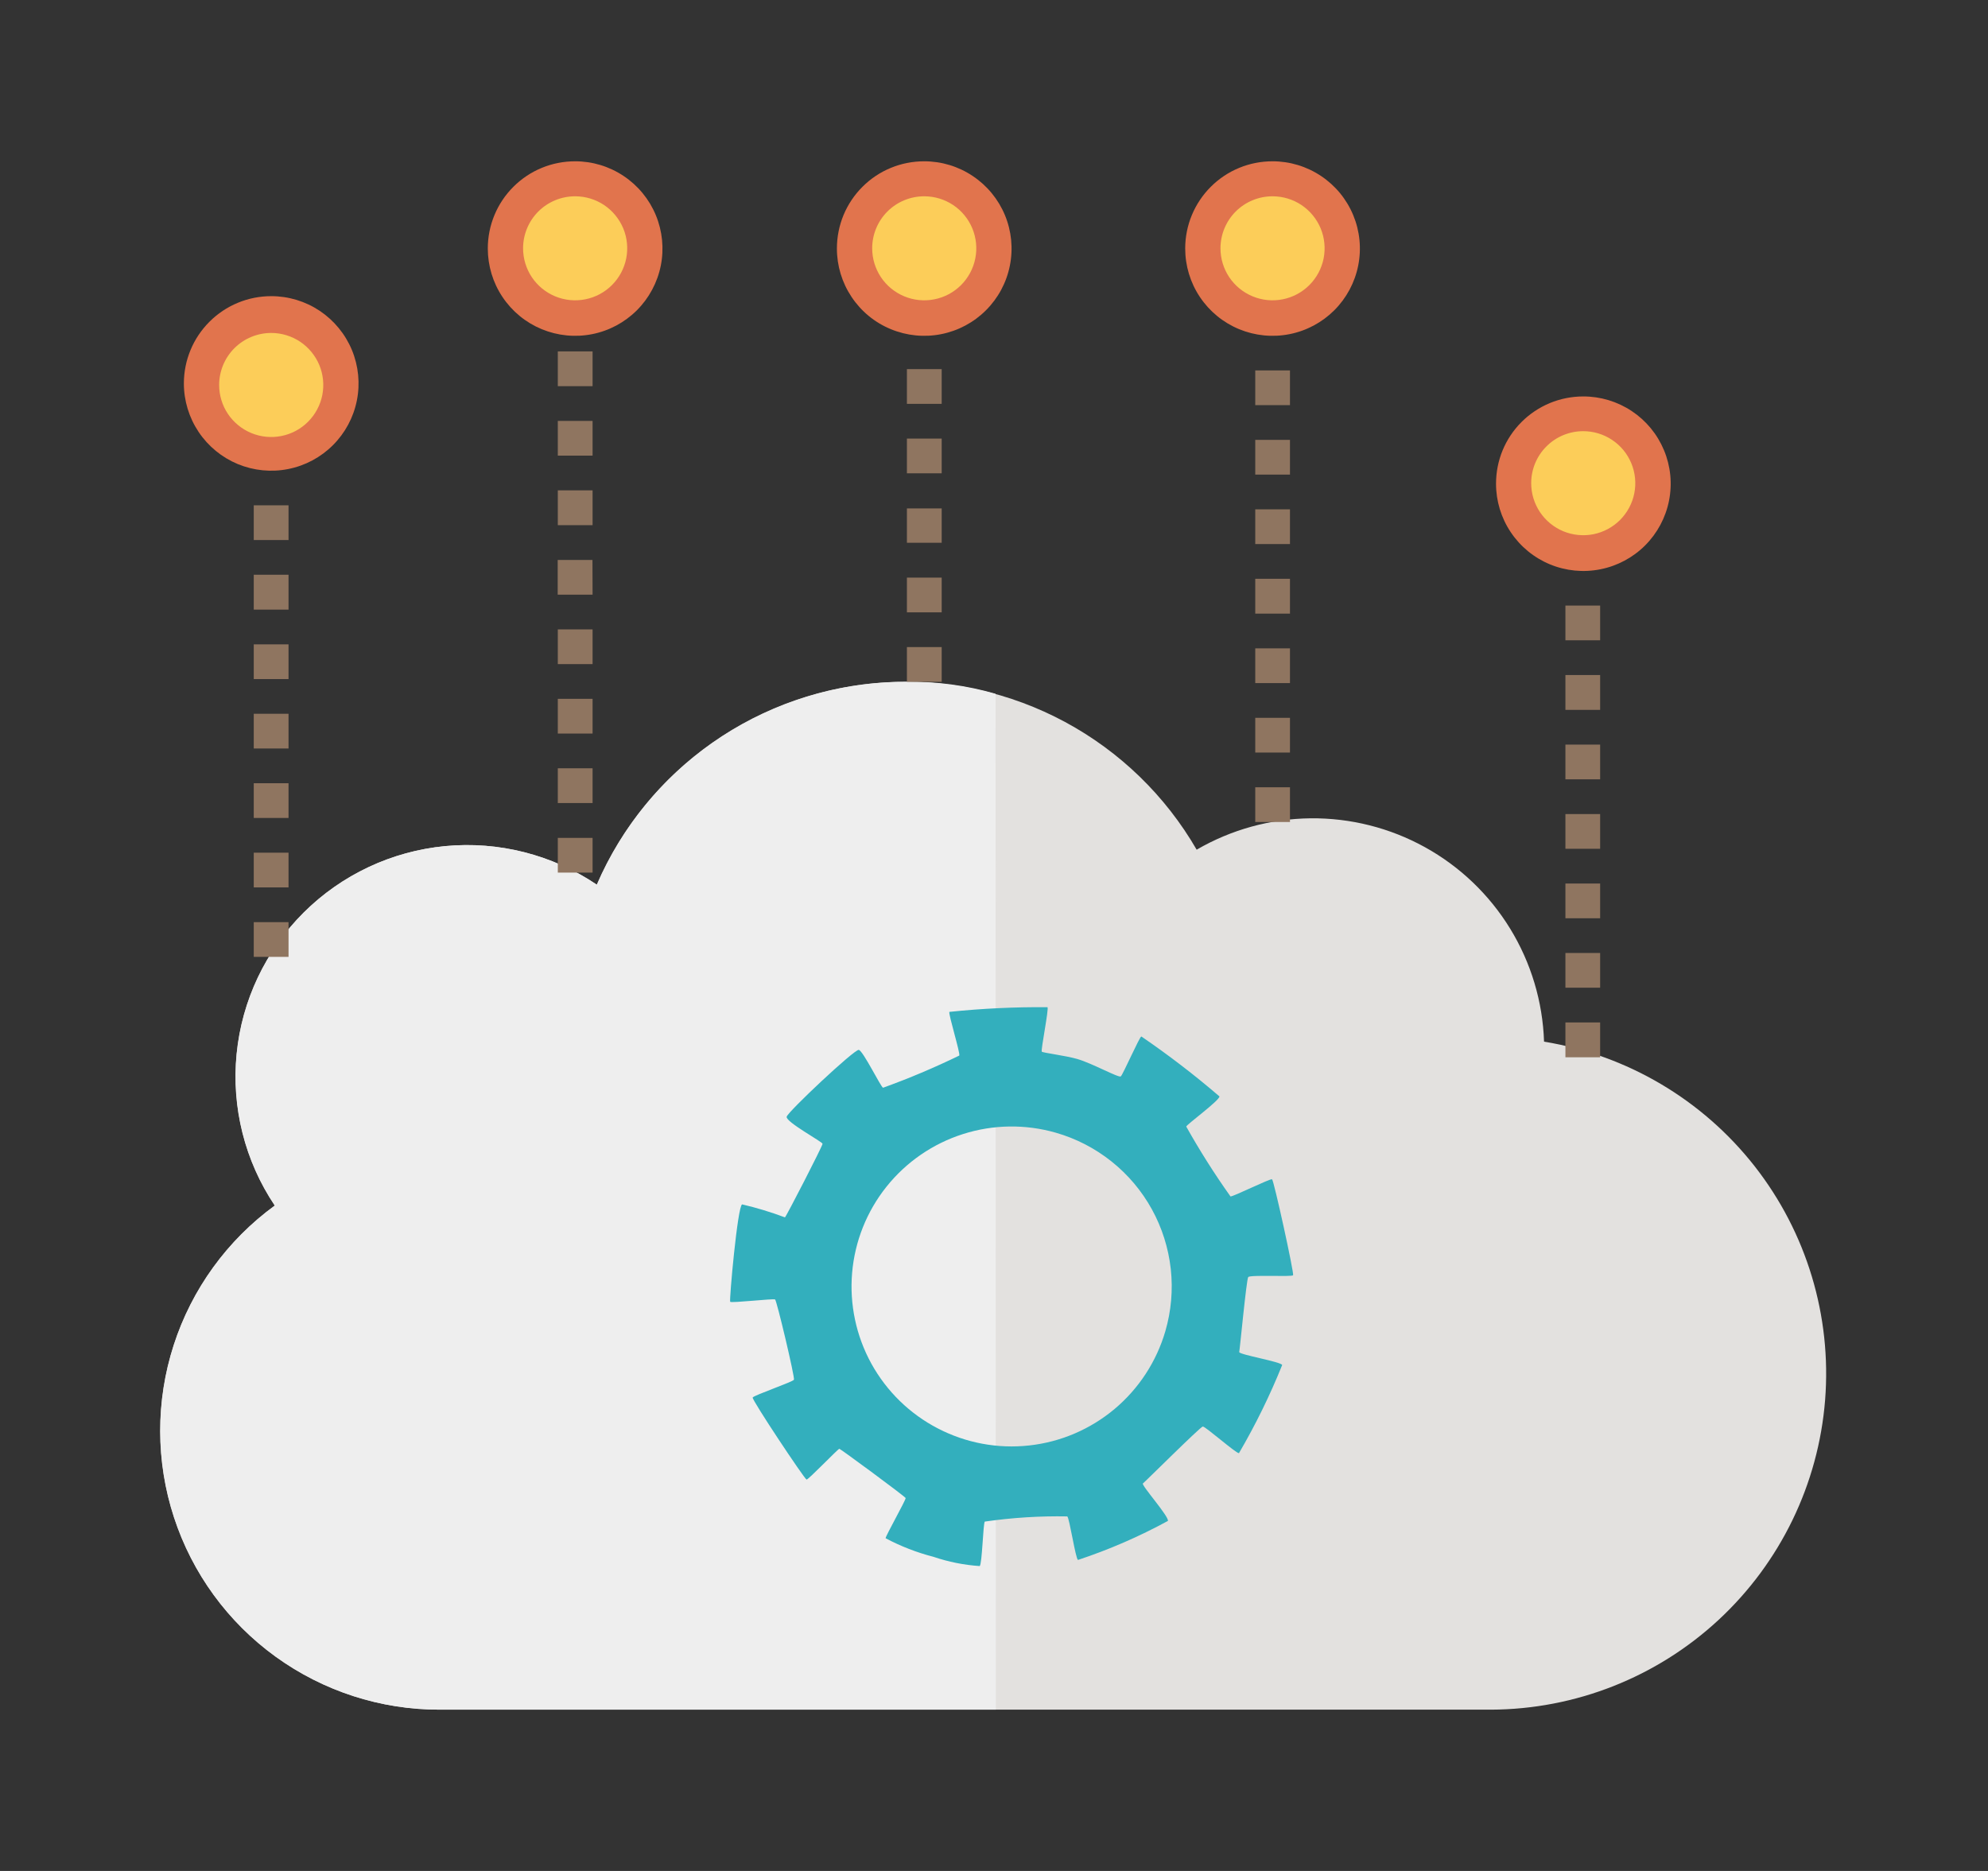<svg width="51" height="48" viewBox="0 0 51 48" fill="none" xmlns="http://www.w3.org/2000/svg">
<rect x="0" y="0" width="51" height="48" fill="#333333" stroke="none"/>
<path d="M39.611 26.724C39.577 25.699 39.278 24.701 38.742 23.826C38.206 22.951 37.452 22.23 36.554 21.734C35.656 21.238 34.644 20.983 33.618 20.994C32.592 21.006 31.586 21.283 30.699 21.799C29.899 20.415 28.73 19.281 27.322 18.522C25.915 17.764 24.323 17.411 22.727 17.505C21.13 17.598 19.591 18.133 18.281 19.049C16.971 19.966 15.942 21.229 15.309 22.697C14.166 21.926 12.791 21.577 11.419 21.707C10.047 21.838 8.763 22.442 7.787 23.414C6.811 24.387 6.204 25.668 6.069 27.039C5.934 28.41 6.28 29.785 7.048 30.929C5.827 31.819 4.919 33.072 4.455 34.509C3.99 35.947 3.993 37.494 4.462 38.929C4.931 40.365 5.843 41.615 7.067 42.501C8.291 43.387 9.764 43.864 11.275 43.862H38.249C40.414 43.854 42.497 43.033 44.085 41.562C45.673 40.09 46.649 38.077 46.821 35.92C46.992 33.763 46.346 31.62 45.011 29.917C43.675 28.214 41.748 27.074 39.611 26.724Z" fill="#E3E1DF"/>
<path d="M25.54 17.799C24.792 17.582 24.015 17.479 23.236 17.492C21.551 17.492 19.903 17.985 18.495 18.91C17.087 19.835 15.98 21.151 15.312 22.697C14.17 21.927 12.795 21.577 11.423 21.707C10.05 21.838 8.766 22.442 7.79 23.414C6.814 24.387 6.207 25.668 6.072 27.039C5.937 28.41 6.283 29.785 7.051 30.929C5.83 31.819 4.923 33.072 4.458 34.509C3.994 35.947 3.996 37.494 4.466 38.929C4.935 40.365 5.847 41.615 7.07 42.501C8.294 43.387 9.767 43.864 11.279 43.862H23.687H25.547L25.54 17.799Z" fill="#EEEEEE"/>
<path d="M31.784 37.282C32.208 36.556 32.579 35.8 32.893 35.02C32.87 34.936 31.774 34.753 31.791 34.686C31.808 34.619 31.975 32.827 32.022 32.764C32.068 32.7 33.143 32.764 33.173 32.717C33.203 32.67 32.679 30.278 32.633 30.255C32.586 30.231 31.631 30.705 31.567 30.695C31.157 30.119 30.778 29.52 30.432 28.903C30.432 28.857 31.284 28.236 31.284 28.129C30.645 27.58 29.976 27.066 29.28 26.591C29.237 26.591 28.806 27.572 28.753 27.615C28.699 27.659 28.028 27.282 27.634 27.168C27.333 27.081 26.756 27.011 26.726 26.981C26.696 26.951 26.913 25.873 26.872 25.84C26.032 25.833 25.191 25.873 24.355 25.96C24.328 26.02 24.639 27.021 24.609 27.081C23.973 27.39 23.32 27.666 22.655 27.906C22.605 27.906 22.141 26.955 22.031 26.935C21.921 26.915 20.214 28.52 20.181 28.65C20.148 28.78 21.099 29.294 21.102 29.344C21.106 29.394 20.164 31.222 20.137 31.232C19.779 31.098 19.412 30.986 19.039 30.899C18.922 30.932 18.705 33.361 18.732 33.398C18.759 33.435 19.84 33.311 19.884 33.338C19.927 33.365 20.395 35.34 20.368 35.397C20.341 35.453 19.336 35.797 19.309 35.854C19.283 35.91 20.645 37.956 20.692 37.959C20.739 37.963 21.503 37.165 21.533 37.169C21.563 37.172 23.22 38.393 23.233 38.433C23.246 38.473 22.719 39.404 22.719 39.464C23.108 39.671 23.521 39.831 23.948 39.941C24.331 40.071 24.729 40.151 25.133 40.178C25.196 40.125 25.22 39.1 25.263 39.037C25.964 38.936 26.672 38.891 27.38 38.904C27.437 38.95 27.59 39.978 27.654 40.021C28.451 39.757 29.223 39.422 29.961 39.02C29.998 38.914 29.27 38.096 29.32 38.059C29.37 38.023 30.793 36.605 30.856 36.598C30.92 36.591 31.701 37.282 31.784 37.282ZM29.895 34.155C29.667 34.934 29.214 35.627 28.592 36.149C27.97 36.67 27.208 36.996 26.401 37.084C25.595 37.173 24.78 37.021 24.06 36.647C23.339 36.274 22.746 35.695 22.354 34.985C21.963 34.274 21.791 33.464 21.86 32.656C21.929 31.848 22.236 31.078 22.742 30.445C23.248 29.811 23.931 29.341 24.704 29.095C25.477 28.848 26.306 28.836 27.086 29.06C27.606 29.209 28.091 29.46 28.514 29.797C28.937 30.134 29.289 30.551 29.55 31.025C29.811 31.498 29.975 32.019 30.035 32.556C30.094 33.093 30.046 33.637 29.895 34.155Z" fill="#33AFBD"/>
<path d="M15.202 22.387H14.31V21.496H15.202V22.387ZM15.202 20.602H14.31V19.71H15.202V20.602ZM15.202 18.82H14.31V17.929H15.202V18.82ZM15.202 17.038H14.31V16.147H15.202V17.038ZM15.202 15.256H14.307V14.365H15.199L15.202 15.256ZM15.202 13.474H14.31V12.58H15.202V13.474ZM15.202 11.689H14.31V10.798H15.202V11.689ZM15.202 9.907H14.31V9.016H15.202V9.907Z" fill="#8F7560"/>
<path d="M14.755 4.138C15.198 4.138 15.631 4.269 16 4.516C16.368 4.762 16.656 5.112 16.825 5.521C16.994 5.93 17.039 6.381 16.952 6.815C16.865 7.249 16.651 7.648 16.338 7.961C16.024 8.274 15.625 8.487 15.19 8.573C14.755 8.659 14.304 8.614 13.895 8.444C13.486 8.275 13.136 7.987 12.89 7.618C12.644 7.25 12.514 6.817 12.514 6.374C12.514 6.08 12.572 5.789 12.685 5.517C12.797 5.246 12.963 4.999 13.171 4.792C13.379 4.584 13.626 4.419 13.898 4.307C14.169 4.195 14.461 4.138 14.755 4.138Z" fill="#E1744D"/>
<path d="M24.158 17.492H23.266V16.601H24.158V17.492ZM24.158 15.71H23.266V14.819H24.158V15.71ZM24.158 13.925H23.266V13.044H24.158V13.925ZM24.158 12.143H23.266V11.252H24.158V12.143ZM24.158 10.361H23.266V9.47H24.158V10.361Z" fill="#8F7560"/>
<path d="M23.71 4.138C24.154 4.138 24.587 4.269 24.955 4.516C25.324 4.762 25.611 5.112 25.781 5.521C25.95 5.93 25.994 6.381 25.907 6.815C25.821 7.249 25.607 7.648 25.293 7.961C24.98 8.274 24.58 8.487 24.145 8.573C23.71 8.659 23.26 8.614 22.851 8.444C22.441 8.275 22.091 7.987 21.846 7.618C21.6 7.25 21.469 6.817 21.47 6.374C21.47 6.08 21.528 5.789 21.64 5.517C21.753 5.246 21.918 4.999 22.126 4.792C22.334 4.584 22.581 4.419 22.853 4.307C23.125 4.195 23.416 4.138 23.71 4.138Z" fill="#E1744D"/>
<path d="M33.093 21.089H32.202V20.198H33.093V21.089ZM33.093 19.307H32.202V18.416H33.093V19.307ZM33.093 17.525H32.202V16.634H33.093V17.525ZM33.093 15.743H32.202V14.849H33.093V15.743ZM33.093 13.958H32.202V13.067H33.093V13.958ZM33.093 12.176H32.202V11.285H33.093V12.176ZM33.093 10.394H32.202V9.503H33.093V10.394Z" fill="#8F7560"/>
<path d="M32.646 4.138C33.089 4.138 33.522 4.269 33.891 4.516C34.26 4.762 34.547 5.112 34.716 5.521C34.886 5.93 34.93 6.381 34.843 6.815C34.756 7.249 34.543 7.648 34.229 7.961C33.915 8.274 33.516 8.487 33.081 8.573C32.646 8.659 32.195 8.614 31.786 8.444C31.377 8.275 31.027 7.987 30.781 7.618C30.535 7.25 30.405 6.817 30.405 6.374C30.405 6.08 30.463 5.789 30.576 5.517C30.689 5.246 30.854 4.999 31.062 4.792C31.27 4.584 31.517 4.419 31.789 4.307C32.06 4.195 32.352 4.138 32.646 4.138Z" fill="#E1744D"/>
<path d="M41.05 27.125H40.159V26.231H41.05V27.125ZM41.05 25.34H40.159V24.449H41.05V25.34ZM41.05 23.558H40.159V22.667H41.05V23.558ZM41.05 21.776H40.159V20.885H41.05V21.776ZM41.05 19.994H40.159V19.103H41.05V19.994ZM41.05 18.212H40.159V17.318H41.05V18.212ZM41.05 16.427H40.159V15.536H41.05V16.427Z" fill="#8F7560"/>
<path d="M40.616 10.171C41.059 10.17 41.493 10.301 41.862 10.547C42.231 10.792 42.518 11.142 42.688 11.551C42.859 11.96 42.903 12.41 42.817 12.845C42.731 13.279 42.518 13.678 42.205 13.992C41.892 14.305 41.492 14.519 41.058 14.605C40.623 14.692 40.172 14.648 39.763 14.479C39.353 14.309 39.003 14.022 38.757 13.654C38.51 13.286 38.379 12.853 38.379 12.41C38.379 12.116 38.436 11.825 38.548 11.553C38.66 11.282 38.825 11.035 39.033 10.827C39.241 10.619 39.488 10.454 39.759 10.341C40.031 10.229 40.322 10.171 40.616 10.171Z" fill="#E1744D"/>
<path d="M7.402 24.549H6.51V23.658H7.402V24.549ZM7.402 22.767H6.51V21.876H7.402V22.767ZM7.402 20.985H6.51V20.094H7.402V20.985ZM7.402 19.203H6.51V18.312H7.402V19.203ZM7.402 17.422H6.51V16.531H7.402V17.422ZM7.402 15.64H6.51V14.745H7.402V15.64ZM7.402 13.855H6.51V12.964H7.402V13.855Z" fill="#8F7560"/>
<path d="M6.958 7.598C7.401 7.598 7.834 7.729 8.203 7.975C8.571 8.222 8.858 8.571 9.028 8.98C9.197 9.389 9.242 9.84 9.155 10.274C9.069 10.708 8.855 11.107 8.542 11.42C8.229 11.733 7.83 11.947 7.395 12.033C6.96 12.12 6.51 12.075 6.1 11.906C5.691 11.736 5.341 11.449 5.095 11.081C4.849 10.713 4.717 10.28 4.717 9.837C4.717 9.243 4.953 8.674 5.374 8.254C5.794 7.834 6.364 7.598 6.958 7.598Z" fill="#E1744D"/>
<path d="M6.958 8.542C7.222 8.542 7.48 8.621 7.7 8.767C7.919 8.914 8.091 9.123 8.192 9.366C8.293 9.61 8.319 9.879 8.268 10.138C8.216 10.396 8.089 10.634 7.902 10.821C7.715 11.008 7.477 11.135 7.218 11.186C6.959 11.238 6.691 11.211 6.447 11.11C6.203 11.009 5.994 10.838 5.847 10.619C5.7 10.399 5.622 10.141 5.622 9.877C5.622 9.523 5.763 9.184 6.013 8.933C6.264 8.683 6.603 8.542 6.958 8.542Z" fill="#FCCD59"/>
<path d="M14.755 5.036C15.019 5.036 15.277 5.114 15.497 5.26C15.716 5.407 15.887 5.616 15.989 5.859C16.09 6.103 16.116 6.372 16.065 6.631C16.013 6.89 15.886 7.127 15.699 7.314C15.512 7.501 15.274 7.628 15.015 7.679C14.756 7.731 14.488 7.704 14.243 7.603C13.999 7.502 13.791 7.331 13.644 7.112C13.497 6.892 13.419 6.634 13.419 6.37C13.419 6.016 13.56 5.677 13.81 5.426C14.061 5.176 14.4 5.036 14.755 5.036Z" fill="#FCCD59"/>
<path d="M23.71 5.036C23.974 5.036 24.233 5.114 24.452 5.26C24.672 5.407 24.843 5.616 24.944 5.859C25.045 6.103 25.072 6.372 25.02 6.631C24.969 6.89 24.841 7.127 24.655 7.314C24.468 7.501 24.23 7.628 23.971 7.679C23.712 7.731 23.443 7.704 23.199 7.603C22.955 7.502 22.746 7.331 22.6 7.112C22.453 6.892 22.375 6.634 22.375 6.37C22.375 6.016 22.515 5.677 22.766 5.426C23.016 5.176 23.356 5.036 23.71 5.036Z" fill="#FCCD59"/>
<path d="M32.646 5.036C32.91 5.036 33.168 5.114 33.388 5.26C33.607 5.407 33.779 5.616 33.88 5.859C33.981 6.103 34.007 6.372 33.956 6.631C33.904 6.89 33.777 7.127 33.59 7.314C33.403 7.501 33.165 7.628 32.906 7.679C32.647 7.731 32.379 7.704 32.135 7.603C31.89 7.502 31.682 7.331 31.535 7.112C31.388 6.892 31.31 6.634 31.31 6.37C31.31 6.016 31.451 5.677 31.701 5.426C31.952 5.176 32.291 5.036 32.646 5.036Z" fill="#FCCD59"/>
<path d="M40.616 11.062C40.88 11.062 41.139 11.14 41.358 11.287C41.578 11.433 41.749 11.642 41.85 11.886C41.951 12.13 41.978 12.398 41.926 12.657C41.875 12.916 41.747 13.153 41.561 13.34C41.374 13.527 41.136 13.654 40.877 13.706C40.618 13.757 40.349 13.73 40.105 13.63C39.861 13.528 39.652 13.357 39.506 13.138C39.359 12.918 39.281 12.66 39.281 12.396C39.281 12.042 39.421 11.703 39.672 11.453C39.922 11.202 40.262 11.062 40.616 11.062Z" fill="#FCCD59"/>
</svg>

